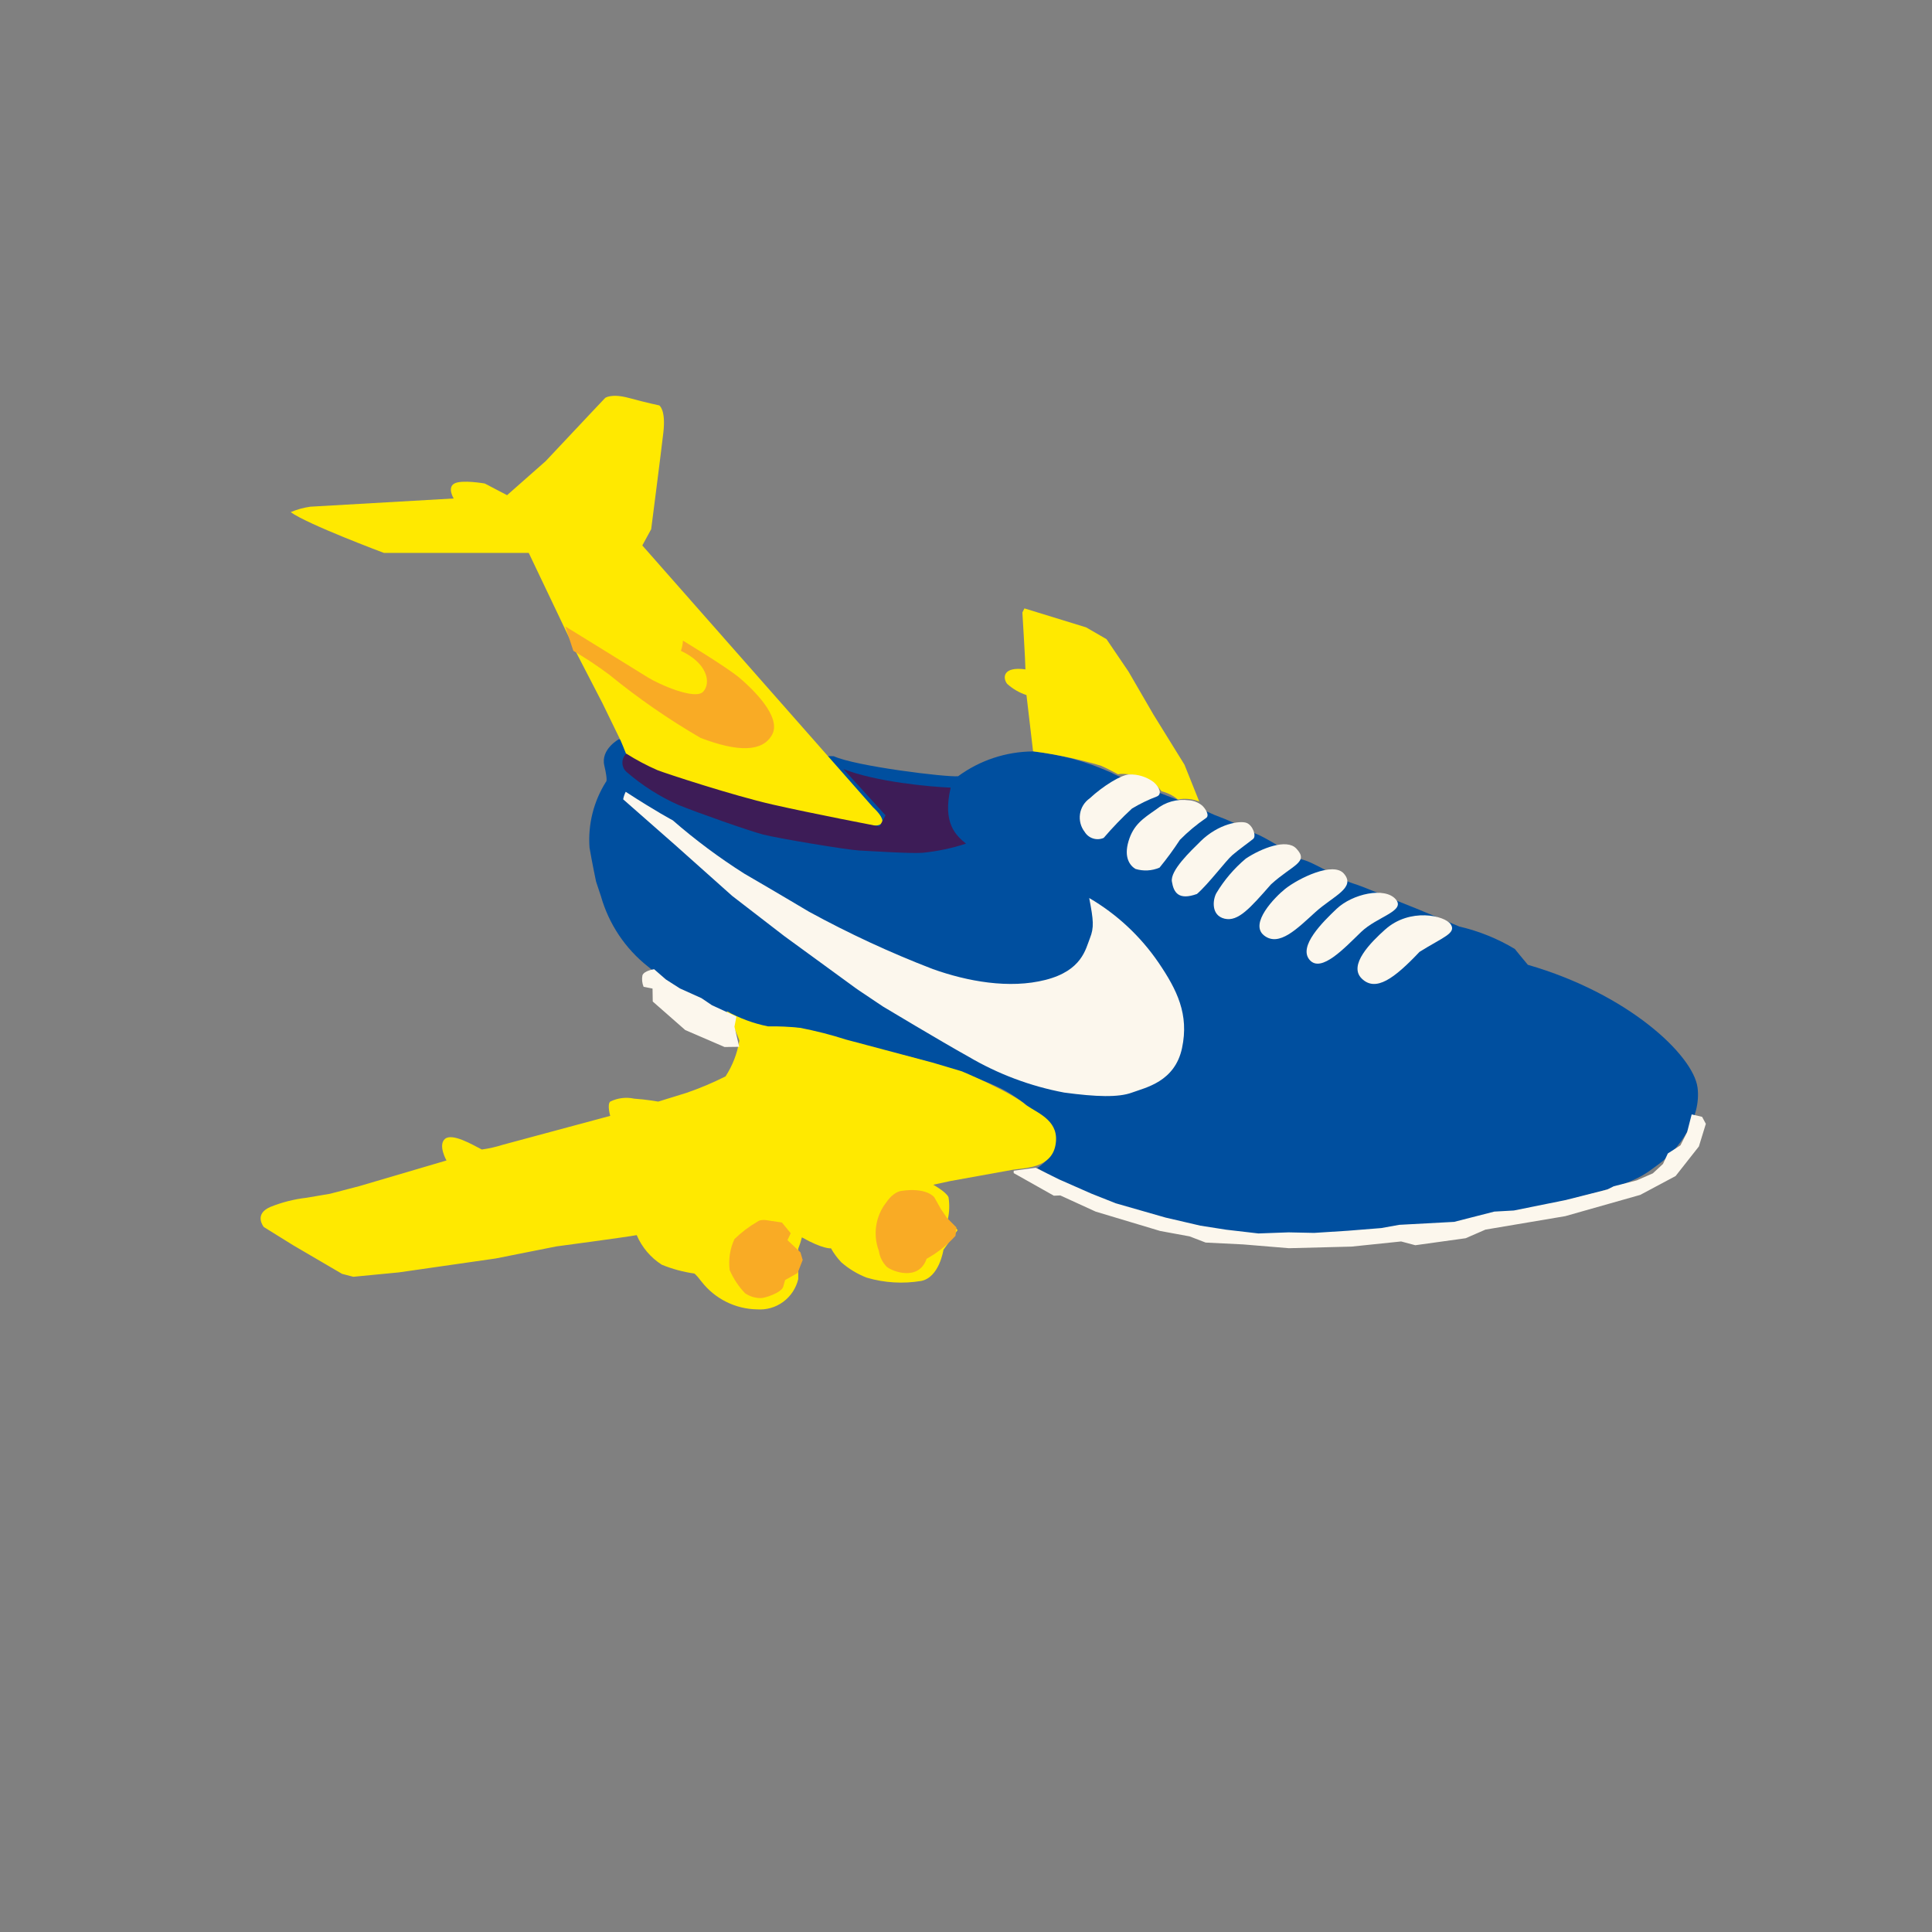 <svg width="188" height="188" viewBox="0 0 188 188" fill="none" xmlns="http://www.w3.org/2000/svg">
<rect x="0" y="0" width="188" height="188" fill="#808080" stroke="none"/>
<g clip-path="url(#clip0_20_2015)">
<path d="M93.229 75.534C92.097 75.644 83.235 74.56 81.13 73.585C75.683 73.619 60.206 71.94 60.206 71.94C60.206 71.94 58.435 72.914 58.805 74.493C59.175 76.072 58.97 76.072 58.97 76.072C57.762 77.983 57.2 80.233 57.367 82.49C57.6 83.868 58.001 85.783 58.001 85.783L58.471 87.194C59.239 89.907 60.84 92.307 63.046 94.049C64.222 95.041 65.49 95.916 66.833 96.663C68.501 97.776 70.279 98.715 72.137 99.463C73.804 100.163 76.383 99.82 77.707 100.03C79.031 100.24 84.585 101.916 87.642 102.615C90.7 103.314 96.189 105.13 98.134 106.315C100.078 107.5 104.961 111.004 100.932 113.659C104.057 115.475 109.217 119.134 121.622 120.076C134.232 120.522 141.11 119.657 150.07 117.352C159.141 115.252 159.557 114.628 161.433 113.266C163.309 111.904 165.582 108.824 165.185 105.825C164.767 102.683 158.468 96.713 148.673 93.884C148.304 93.458 147.404 92.341 147.404 92.341C145.728 91.335 143.907 90.599 142.004 90.16C142.004 90.16 137.613 88.298 136.608 87.924C135.603 87.55 132.848 86.324 131.635 85.957C130.421 85.59 127.769 83.828 126.605 83.616C125.601 83.084 123.113 81.434 122.16 81.116C120.884 80.413 119.558 79.808 118.191 79.305C117.184 78.827 114.063 77.605 113.588 77.444C112.792 77.125 108.77 75.582 108.188 75.209C105.763 74.105 103.177 73.4 100.529 73.121C97.905 73.136 95.352 73.98 93.232 75.534" fill="#004F9F"/>
<path d="M37.364 53.805C37.364 53.805 29.925 51.026 28.285 49.835C28.896 49.577 29.538 49.399 30.195 49.306L44.148 48.506C44.148 48.506 43.491 47.448 44.214 47.051C44.938 46.654 47.176 47.051 47.176 47.051L49.343 48.185L53.095 44.876L57.636 40.046L58.887 38.723C58.887 38.723 59.484 38.259 61.19 38.723C62.896 39.187 64.151 39.45 64.151 39.45C64.151 39.45 64.81 39.85 64.549 42.097C64.289 44.344 63.365 51.497 63.365 51.497L62.503 53.077L84.95 78.553C84.95 78.553 87.65 80.934 83.766 80.207C79.882 79.48 71.591 77.824 68.234 76.832C65.678 76.075 63.241 74.961 60.993 73.524C60.794 72.994 60.396 72.068 60.396 72.068L58.624 68.429L56.057 63.466L51.452 53.805H37.364Z" fill="#FFE900"/>
<path d="M100.528 73.122L99.884 67.636C99.184 67.408 98.54 67.033 97.994 66.536C97.55 65.936 97.596 64.836 99.784 65.136C99.784 64.436 99.486 59.601 99.486 59.601L99.685 59.201L105.686 61.047L107.67 62.193L109.803 65.334L112.233 69.522L115.258 74.409L116.697 77.998C116.035 77.737 115.314 77.668 114.615 77.798C114.152 77.413 113.607 77.139 113.023 76.998C112.441 76.188 111.57 75.634 110.592 75.452C109.053 75.202 108.802 75.352 108.802 75.352C108.802 75.352 107.707 74.752 107.117 74.505C104.957 73.87 102.751 73.402 100.52 73.105" fill="#FFE900"/>
<path d="M70.706 98.385C71.964 99.09 73.324 99.592 74.737 99.875C75.777 99.857 76.817 99.905 77.852 100.018C79.36 100.306 80.85 100.686 82.312 101.156L90.739 103.398L93.605 104.252C93.605 104.252 98.527 106.316 99.871 107.561C101.218 108.416 103.13 109.161 102.704 111.441C102.279 113.721 99.621 113.648 98.562 113.826L92.474 114.926L90.812 115.285C90.812 115.285 92.052 115.963 92.298 116.496C92.412 117.217 92.389 117.954 92.229 118.666L93.186 119.698L91.804 121.62C91.804 121.62 91.414 124.29 89.645 124.646C87.873 124.943 86.057 124.833 84.333 124.325C83.427 123.974 82.589 123.466 81.857 122.825C81.472 122.417 81.138 121.963 80.863 121.473C80.863 121.473 80.118 121.58 78.031 120.405C77.938 120.78 77.82 121.147 77.677 121.505V124.459C77.468 125.349 76.95 126.135 76.217 126.677C75.484 127.218 74.583 127.479 73.676 127.413C72.629 127.397 71.6 127.146 70.663 126.678C69.726 126.21 68.905 125.537 68.261 124.708C67.664 123.924 67.552 123.924 67.552 123.924C66.471 123.769 65.412 123.482 64.4 123.07C63.316 122.378 62.465 121.373 61.957 120.188C61.038 120.366 54.133 121.288 54.133 121.288L48.221 122.462L38.804 123.815L34.379 124.242L33.285 123.957L28.54 121.181L25.672 119.401C25.672 119.401 24.647 118.156 26.31 117.444C27.434 116.992 28.613 116.692 29.816 116.554L32.117 116.163L34.984 115.415L43.446 112.924C43.446 112.924 42.595 111.424 43.302 110.824C44.01 110.224 45.988 111.395 46.883 111.857C47.579 111.762 48.265 111.607 48.934 111.394L59.379 108.582C59.379 108.582 59.062 107.482 59.379 107.194C60.104 106.838 60.927 106.738 61.715 106.909C62.847 106.981 64.052 107.194 64.052 107.194L66.814 106.34C68.111 105.892 69.377 105.358 70.603 104.74C71.287 103.684 71.746 102.496 71.948 101.252C71.699 100.54 70.71 98.37 70.71 98.37" fill="#FFE900"/>
<path d="M55.002 60.95C55.002 60.95 61.978 65.25 63.032 65.912C64.087 66.574 67.64 68.163 68.43 67.303C69.221 66.443 68.828 64.524 66.258 63.333C66.372 63.014 66.439 62.679 66.457 62.34C66.457 62.34 70.734 64.92 71.984 65.979C73.233 67.038 76.062 69.751 75.143 71.471C74.224 73.191 71.786 73.191 68.168 71.802C65.048 69.991 62.077 67.933 59.281 65.649C58.162 64.813 56.997 64.04 55.792 63.333L55.002 60.95Z" fill="#F9AB25"/>
<path d="M75.264 118.832C74.93 118.832 74.17 118.532 73.699 118.882C72.888 119.351 72.139 119.919 71.467 120.574C71.034 121.514 70.873 122.558 71.002 123.586C71.365 124.422 71.872 125.187 72.501 125.845C72.957 126.157 73.498 126.321 74.05 126.314C74.448 126.314 76.031 125.795 76.213 125.214L76.396 124.562L77.611 123.875L78.109 122.603L77.892 121.866L76.627 120.673L76.944 120.004L76.093 118.966L75.264 118.832Z" fill="#F9AB25"/>
<path d="M87.718 115.885C87.718 115.885 86.985 115.919 86.253 116.99C85.734 117.649 85.394 118.431 85.266 119.261C85.138 120.091 85.226 120.941 85.522 121.726C85.605 122.309 85.873 122.848 86.286 123.265C86.802 123.718 89.391 124.717 90.165 122.495C91.22 121.909 92.171 121.151 92.979 120.253L93.063 119.433L92.146 118.512L91.564 117.658L90.909 116.499C90.909 116.499 90.183 115.517 87.718 115.885Z" fill="#F9AB25"/>
<path d="M60.643 77.785L65.685 82.216L71.244 87.176L76.317 91.088L83.406 96.257L85.906 97.934C85.906 97.934 91.603 101.357 94.246 102.824C97.125 104.519 100.275 105.7 103.554 106.316C106.682 106.736 108.835 106.805 110.156 106.316C111.477 105.827 114.326 105.268 115.022 101.985C115.719 98.702 114.538 96.327 112.735 93.672C110.977 91.1 108.673 88.952 105.989 87.385C106.405 89.55 106.476 90.249 106.058 91.297C105.64 92.345 105.293 94.44 101.749 95.348C98.205 96.256 94.107 95.488 90.772 94.3C86.635 92.707 82.607 90.841 78.716 88.713C78.716 88.713 75.731 86.932 72.427 85.013C69.979 83.462 67.651 81.727 65.464 79.823C65.464 79.823 63.818 78.957 60.888 77.049C60.768 77.281 60.684 77.529 60.639 77.787" fill="#FCF7ED"/>
<path d="M82.076 74.839L86.171 79.339L85.589 80.423C85.589 80.423 78.952 79.149 75.163 78.285C71.373 77.421 64.929 75.31 63.989 74.949C62.935 74.49 61.918 73.951 60.947 73.335C60.822 73.451 60.723 73.594 60.657 73.752C60.591 73.91 60.56 74.081 60.565 74.252C60.57 74.423 60.612 74.592 60.687 74.746C60.763 74.9 60.87 75.035 61.002 75.144C62.502 76.436 64.18 77.504 65.984 78.314C67.974 79.121 72.872 80.844 74.255 81.206C75.639 81.568 82.442 82.706 83.629 82.763C84.817 82.82 88.552 83.069 89.77 82.985C91.208 82.841 92.626 82.543 94.001 82.095C93.061 81.317 91.68 80.149 92.509 76.645C90.49 76.562 85.263 76.09 82.082 74.839" fill="#3D1C57"/>
<path d="M110.154 78.676C109.18 79.573 108.26 80.527 107.4 81.534C107.072 81.678 106.704 81.698 106.364 81.59C106.023 81.483 105.733 81.254 105.546 80.948C105.357 80.704 105.219 80.424 105.142 80.124C105.064 79.825 105.048 79.513 105.094 79.207C105.141 78.901 105.249 78.608 105.412 78.346C105.576 78.084 105.791 77.858 106.044 77.682C107.337 76.476 109.134 75.376 109.893 75.358C110.742 75.334 111.575 75.596 112.258 76.103C112.855 76.618 113.087 77.291 112.575 77.503C111.736 77.819 110.927 78.211 110.158 78.674" fill="#FCF7ED"/>
<path d="M115.678 77.876C115.116 77.798 114.545 77.837 113.998 77.989C113.452 78.142 112.943 78.406 112.502 78.764C111.209 79.665 110.295 80.255 109.816 81.853C109.338 83.45 109.957 84.23 110.486 84.552C111.258 84.79 112.089 84.746 112.833 84.428C113.54 83.565 114.201 82.663 114.812 81.728C115.584 80.945 116.429 80.239 117.335 79.618C117.741 79.388 117.335 78.712 116.965 78.374C116.596 78.077 116.144 77.902 115.672 77.874" fill="#FCF7ED"/>
<path d="M116.807 81.885C115.863 82.817 113.861 84.706 114.036 85.785C114.211 86.864 114.691 87.631 116.473 86.991C117.602 86.016 119.28 83.762 119.914 83.213C120.548 82.664 121.611 81.913 121.945 81.633C122.279 81.353 121.909 80.302 121.293 80.071C120.676 79.84 118.592 80.125 116.807 81.881" fill="#FCF7ED"/>
<path d="M121.219 83.557C120.088 84.507 119.122 85.64 118.362 86.91C118.008 87.548 117.831 89.075 119.158 89.395C120.485 89.715 121.662 88.348 123.676 86.059C125.776 84.141 127.43 83.918 126.13 82.559C125.196 81.584 122.74 82.541 121.22 83.554" fill="#FCF7ED"/>
<path d="M125.052 86.501C124.05 87.302 121.541 89.874 123.004 91.028C124.467 92.181 126.253 90.335 128 88.755C129.748 87.177 131.966 86.395 130.772 85.011C129.731 83.805 126.34 85.472 125.052 86.501Z" fill="#FCF7ED"/>
<path d="M130.065 88.436C128.716 89.715 126.304 92.092 127.436 93.405C128.568 94.718 130.876 92.199 132.447 90.69C134.017 89.181 136.804 88.668 135.82 87.513C134.759 86.271 131.6 86.981 130.065 88.436Z" fill="#FCF7ED"/>
<path d="M134.795 90.442C133.413 91.678 131.158 93.921 132.518 95.233C133.878 96.545 135.66 95.233 138.131 92.625C140.391 91.205 141.751 90.815 141.169 89.945C140.587 89.075 137.178 88.312 134.795 90.445" fill="#FCF7ED"/>
<path d="M63.652 94.314C63.652 94.314 62.667 94.451 62.513 94.915C62.441 95.289 62.482 95.677 62.629 96.028L63.497 96.197L63.518 97.457L66.68 100.233L70.505 101.883L71.933 101.864L71.469 99.904L71.66 98.915L69.273 97.814L68.265 97.132L66.161 96.183L64.79 95.305L63.652 94.314Z" fill="#FCF7ED"/>
<path d="M98.641 113.921L100.777 113.633L103.045 114.76L106.196 116.148L108.569 117.09L113.415 118.479L116.797 119.265L119.298 119.658L122.453 120.025L125.395 119.919L127.872 119.972L131.155 119.762L134.413 119.501L136.158 119.186L141.501 118.898L145.41 117.898L147.312 117.792L152.366 116.772L156.404 115.75L157.029 115.435L159.273 114.859L160.834 114.178L161.824 113.261L162.294 112.24L163.519 111.454L164.171 110.17L164.614 108.441L165.629 108.677L165.993 109.358L165.317 111.558L163.049 114.439L159.61 116.273L152.313 118.342L144.548 119.652L142.622 120.49L137.723 121.171L136.341 120.804L131.521 121.304L125.423 121.461L120.994 121.094L117.318 120.911L115.758 120.311L112.893 119.784L106.614 117.898L103.176 116.326L102.549 116.352L98.641 114.152V113.921Z" fill="#FCF7ED"/>
</g>
<defs>
<clipPath id="clip0_20_2015">
<rect width="188" height="188" fill="white"/>
</clipPath>
</defs>
</svg>
